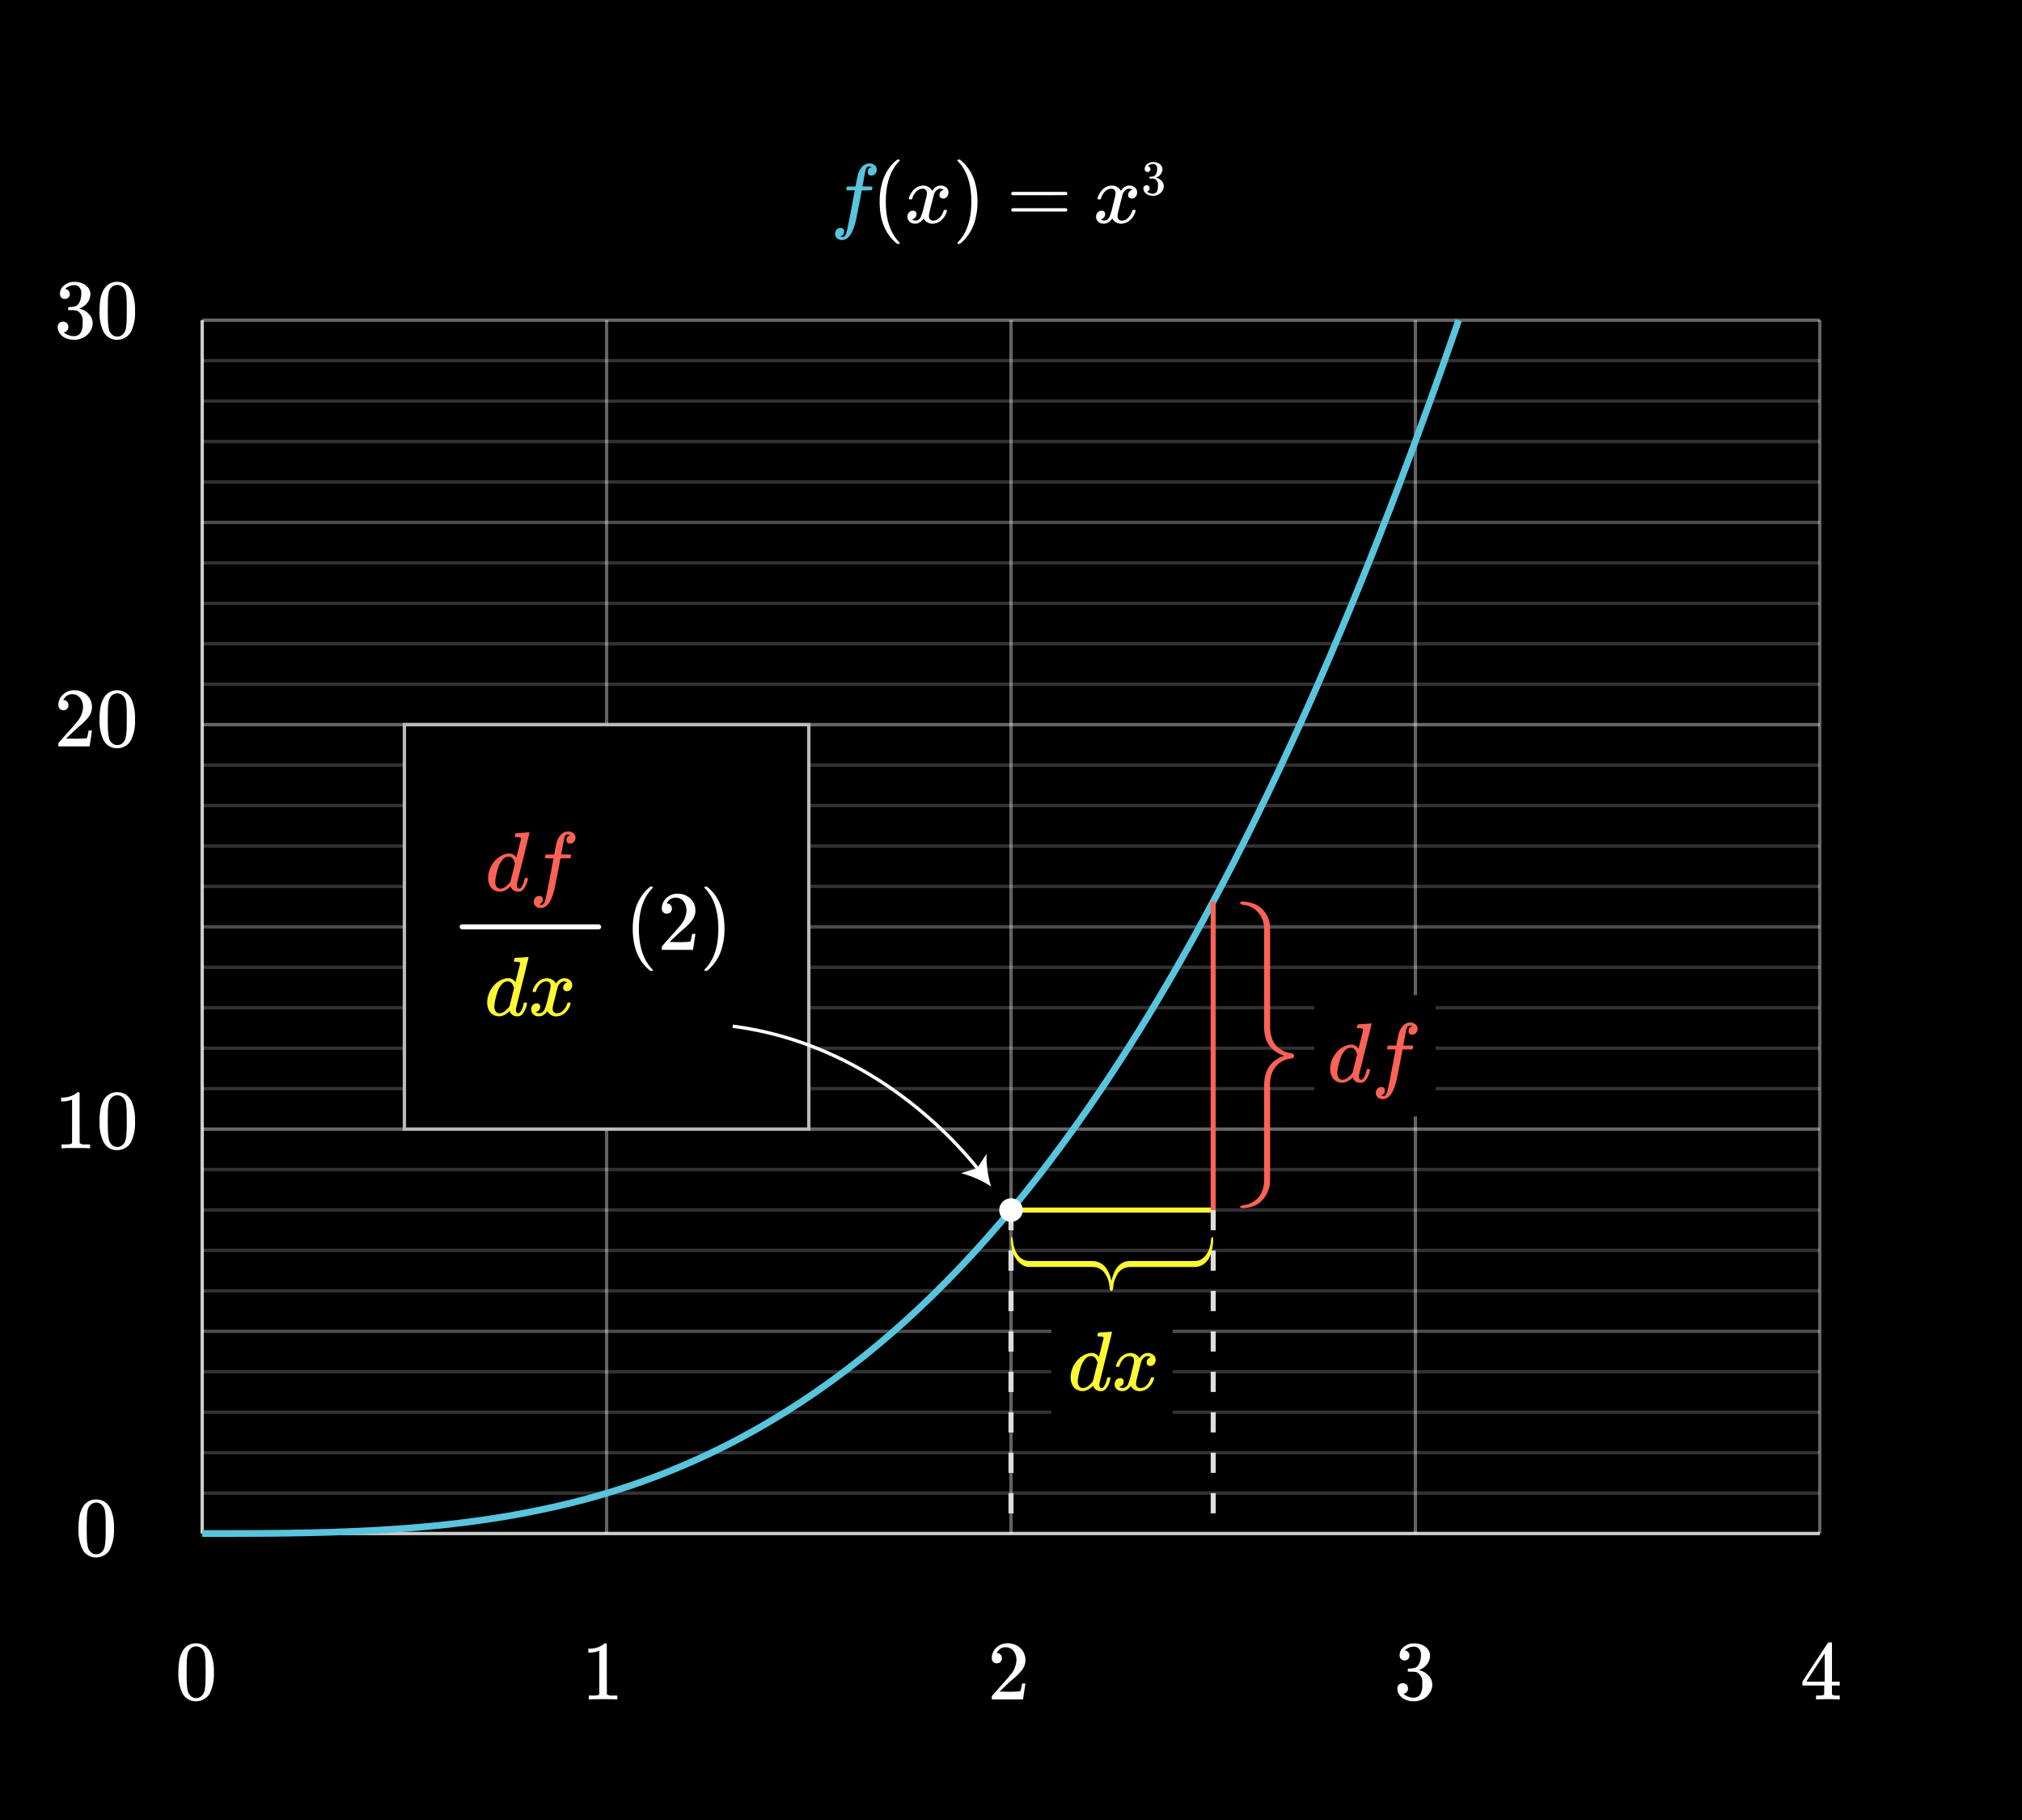 <svg xmlns="http://www.w3.org/2000/svg" width="600" height="540" viewBox="0 0 600 540"><defs><style>.a{opacity:0.2;}.b,.d,.f,.g,.h,.i,.j,.m,.q{fill:none;}.b,.f{stroke:#f8f8f8;}.c{opacity:0.3;}.d,.g,.q{stroke:#fff;}.e,.f{opacity:0.4;}.f,.g{isolation:isolate;}.g{opacity:0.8;}.h{stroke:#ddd;stroke-dasharray:6;}.h,.i,.m{stroke-width:1.5px;}.i{stroke:#fff933;}.j{stroke:#58c4dd;stroke-width:2px;}.j,.p,.q{stroke-miterlimit:10;}.k{fill:#fc6255;}.l{fill:#fff933;}.m{stroke:#fc6255;}.n{fill:#58c4dd;}.o{fill:#fff;}.p{stroke:#bbb;}</style></defs><rect width="600" height="540"/><g class="a"><line class="b" x1="60" y1="107" x2="540" y2="107"/><line class="b" x1="60" y1="119" x2="540" y2="119"/><line class="b" x1="60" y1="131" x2="540" y2="131"/><line class="b" x1="60" y1="143" x2="540" y2="143"/><line class="b" x1="60" y1="167" x2="540" y2="167"/><line class="b" x1="60" y1="179" x2="540" y2="179"/><line class="b" x1="60" y1="191" x2="540" y2="191"/><line class="b" x1="60" y1="203" x2="540" y2="203"/><line class="b" x1="60" y1="227" x2="540" y2="227"/><line class="b" x1="60" y1="239" x2="540" y2="239"/><line class="b" x1="60" y1="251" x2="540" y2="251"/><line class="b" x1="60" y1="263" x2="540" y2="263"/><line class="b" x1="60" y1="287" x2="540" y2="287"/><line class="b" x1="60" y1="299" x2="540" y2="299"/><line class="b" x1="60" y1="311" x2="540" y2="311"/><line class="b" x1="60" y1="323" x2="540" y2="323"/><line class="b" x1="60" y1="347" x2="540" y2="347"/><line class="b" x1="60" y1="359" x2="540" y2="359"/><line class="b" x1="60" y1="371" x2="540" y2="371"/><line class="b" x1="60" y1="383" x2="540" y2="383"/><line class="b" x1="60" y1="407" x2="540" y2="407"/><line class="b" x1="60" y1="419" x2="540" y2="419"/><line class="b" x1="60" y1="431" x2="540" y2="431"/><line class="b" x1="60" y1="443" x2="540" y2="443"/></g><g class="c"><line class="d" x1="60" y1="155" x2="540" y2="155"/><line class="d" x1="60" y1="275" x2="540" y2="275"/><line class="d" x1="60" y1="395" x2="540" y2="395"/></g><g class="e"><line class="d" x1="60" y1="95" x2="540" y2="95"/><line class="d" x1="60" y1="215" x2="540" y2="215"/><line class="d" x1="60" y1="335" x2="540" y2="335"/></g><line class="f" x1="180" y1="95" x2="180" y2="455"/><line class="f" x1="300" y1="95" x2="300" y2="455"/><line class="f" x1="420" y1="95" x2="420" y2="455"/><line class="f" x1="540" y1="95" x2="540" y2="455"/><line class="g" x1="60" y1="455" x2="540" y2="455"/><line class="g" x1="60" y1="95" x2="60" y2="455"/><line class="h" x1="300" y1="359.025" x2="300" y2="455"/><line class="i" x1="300" y1="359.028" x2="360" y2="359.028"/><line class="h" x1="360.003" y1="359.013" x2="360.003" y2="454.987"/><path class="j" d="M60,455h0c34.258.031,68.885-.081,102.5-7.478,63.477-13.483,110.81-52.43,149.167-103.214,20.806-27.5,38.415-57.319,54.166-87.96C384.442,220.04,400.467,182.421,415,144.313Q424.29,119.785,432.845,95"/><path class="k" d="M368,358.242a.471.471,0,0,1,.321-.5,7.4,7.4,0,0,1,1.111-.239,5.935,5.935,0,0,0,1.383-.386q4.3-1.833,4.3-7.266V322.127q0-6.912,5.963-8.873-5.962-1.961-5.963-8.423V276.763a21.452,21.452,0,0,0-.1-2.378,7.05,7.05,0,0,0-1.915-3.89,6.447,6.447,0,0,0-3.888-1.962c-.033,0-.128-.01-.284-.032a1.978,1.978,0,0,1-.333-.064c-.067-.021-.157-.054-.272-.1a.43.43,0,0,1-.247-.235.882.882,0,0,1-.074-.369c0-.557,3.667-.162,5.59,1.185a7.675,7.675,0,0,1,3.25,5.871q.048.648.049,1.908v27.81a10.278,10.278,0,0,0,.654,3.826,5.509,5.509,0,0,0,1.692,2.427,11.768,11.768,0,0,0,1.74,1.141,5.169,5.169,0,0,0,1.42.482,4.314,4.314,0,0,1,.432.033,1.569,1.569,0,0,1,.457.112c.115.054.231.1.345.145a.519.519,0,0,1,.272.225.661.661,0,0,1,.1.354,1.012,1.012,0,0,1-.074.418.485.485,0,0,1-.272.241,1.793,1.793,0,0,1-.407.112c-.14.022-.326.054-.556.1s-.444.086-.642.13a6.667,6.667,0,0,0-3.3,2.024,6.953,6.953,0,0,0-1.765,4.019,13.814,13.814,0,0,0-.1,1.929v27.242a19.715,19.715,0,0,1-.086,2.062,8.658,8.658,0,0,1-.66,2.157,7.627,7.627,0,0,1-1.674,2.488C372.443,358.613,368,358.667,368,358.242Z"/><path class="l" d="M300.134,367.028c.171,0,.281.106.33.321a11.205,11.205,0,0,1,.157,1.111,8.334,8.334,0,0,0,.255,1.383q1.209,4.3,4.793,4.3h18.289q4.56,0,5.853,5.963,1.293-5.963,5.557-5.963h18.515a9.253,9.253,0,0,0,1.569-.1,4.335,4.335,0,0,0,2.566-1.914,8.014,8.014,0,0,0,1.294-3.889c0-.032.007-.128.021-.283a3.091,3.091,0,0,1,.042-.333c.015-.067.036-.158.065-.272a.4.4,0,0,1,.155-.247.425.425,0,0,1,.244-.074c.367,0,.107,3.667-.782,5.589a5.048,5.048,0,0,1-3.873,3.251,12.032,12.032,0,0,1-1.259.048H335.58a4.777,4.777,0,0,0-2.524.655,4.118,4.118,0,0,0-1.6,1.691A13.689,13.689,0,0,0,330.7,380a7.115,7.115,0,0,0-.318,1.42c0,.1-.008.243-.022.432a2.137,2.137,0,0,1-.074.457c-.035.115-.067.23-.1.345a.52.52,0,0,1-.149.272.34.34,0,0,1-.233.1.4.4,0,0,1-.435-.347,2.555,2.555,0,0,1-.074-.407c-.014-.139-.035-.325-.063-.555s-.057-.444-.085-.642a7.8,7.8,0,0,0-1.336-3.3,4.088,4.088,0,0,0-2.651-1.765,6.038,6.038,0,0,0-1.273-.1h-17.97a8.609,8.609,0,0,1-1.361-.085,4.389,4.389,0,0,1-1.423-.66A5.54,5.54,0,0,1,301.5,373.5C299.889,371.471,299.853,367.028,300.134,367.028Z"/><line class="m" x1="360" y1="359.028" x2="360" y2="267.49"/><rect x="390.003" y="295.259" width="36" height="36"/><rect x="312" y="389" width="36" height="36"/><path class="l" d="M327.822,395.284c.25-.015.533-.037.85-.062s.554-.045.713-.063.245-.024.262-.024c.2,0,.3.066.3.2q0,.174-1.838,7.562t-1.862,7.512a2.05,2.05,0,0,0-.025.375q0,1.05.7,1.051a1.089,1.089,0,0,0,.5-.226,5.667,5.667,0,0,0,1.025-2.4q.15-.5.25-.525a.709.709,0,0,1,.25-.026h.1c.316,0,.475.068.475.2a2.09,2.09,0,0,1-.075.4,6.522,6.522,0,0,1-1.35,2.9,2.49,2.49,0,0,1-.8.526,2.7,2.7,0,0,1-.6.049,2.257,2.257,0,0,1-2.2-1.224,1.774,1.774,0,0,0-.125-.3c-.017-.017-.05-.009-.1.024l-.1.1a5.12,5.12,0,0,1-2.375,1.375,5.019,5.019,0,0,1-.625.024,3.318,3.318,0,0,1-2.725-1.375,4.862,4.862,0,0,1-.75-2.8,7.643,7.643,0,0,1,1.7-4.6,6.532,6.532,0,0,1,3.45-2.375,3.686,3.686,0,0,1,1.025-.15,2.393,2.393,0,0,1,2.1,1.049c.083.1.125.134.125.1q.024-.1.688-2.738t.687-2.762a.449.449,0,0,0-.15-.4,3.692,3.692,0,0,0-1-.125H325.8a.656.656,0,0,1-.162-.2,2.458,2.458,0,0,1,.062-.474c.083-.317.192-.476.325-.476.017,0,.1-.008.263-.024s.383-.033.674-.05S327.539,395.3,327.822,395.284Zm-2.15,9.051q-.551-1.974-1.875-1.976a2.31,2.31,0,0,0-1.762.851,5.917,5.917,0,0,0-1.163,1.949,20.006,20.006,0,0,0-1.025,4.1c0,.05,0,.141-.013.274s-.012.235-.012.3a2.465,2.465,0,0,0,.387,1.449,1.3,1.3,0,0,0,1.138.551q1.325,0,2.775-1.8l.2-.274q.225-.9.675-2.713T325.672,404.335Z"/><path class="l" d="M331.322,405.534a.415.415,0,0,1-.151-.274,4.773,4.773,0,0,1,.776-1.726,4.291,4.291,0,0,1,2.949-2.05,4.113,4.113,0,0,1,.525-.049,3.039,3.039,0,0,1,1.613.45,2.7,2.7,0,0,1,1.063,1.125c.216-.283.35-.458.4-.526a2.768,2.768,0,0,1,2.125-1.049,2.358,2.358,0,0,1,1.662.587,1.882,1.882,0,0,1,.637,1.438,1.967,1.967,0,0,1-.437,1.3,1.439,1.439,0,0,1-1.162.524,1.107,1.107,0,0,1-.776-.274.941.941,0,0,1-.3-.726,1.589,1.589,0,0,1,1.25-1.574,1.014,1.014,0,0,0-.275-.176,1.439,1.439,0,0,0-.725-.149,1.621,1.621,0,0,0-.476.05,2.611,2.611,0,0,0-1.4,1.65q-.075.2-.726,2.787t-.7,2.912a3.741,3.741,0,0,0-.075.75,1.279,1.279,0,0,0,.35.95,1.246,1.246,0,0,0,.924.351,2.577,2.577,0,0,0,1.9-.888,4.613,4.613,0,0,0,1.151-1.963c.05-.166.1-.262.15-.287a1.2,1.2,0,0,1,.4-.038c.316,0,.475.068.475.2q0,.026-.051.276a5.436,5.436,0,0,1-1.75,2.7,3.945,3.945,0,0,1-2.474.925,2.883,2.883,0,0,1-2.651-1.575,3.5,3.5,0,0,1-1.849,1.5,3.247,3.247,0,0,1-.651.049A2.176,2.176,0,0,1,331,411.71a1.933,1.933,0,0,1-.25-1,1.886,1.886,0,0,1,.45-1.275,1.447,1.447,0,0,1,1.15-.526.94.94,0,0,1,1.074,1.051,1.412,1.412,0,0,1-.875,1.35l-.125.062-.125.063a.2.2,0,0,1-.074.025l-.076.024q0,.075.375.226a1.684,1.684,0,0,0,.65.125,1.848,1.848,0,0,0,1.551-1.125,19.006,19.006,0,0,0,.975-3.25c.1-.384.208-.809.324-1.275s.2-.826.263-1.076.1-.4.112-.45a6,6,0,0,0,.125-.974,1.346,1.346,0,0,0-.324-.951,1.17,1.17,0,0,0-.9-.349,2.607,2.607,0,0,0-1.949.862,4.723,4.723,0,0,0-1.15,1.987c-.034.151-.072.238-.113.263a1.214,1.214,0,0,1-.413.037Z"/><path class="n" d="M249.373,70.151c.45.1.691.151.725.151q.574,0,1-1.051.3-.824,1.825-8.9.7-3.775.725-3.8v-.075h-1.175a6.777,6.777,0,0,1-1.25-.05c-.117-.067-.134-.25-.05-.551a2.061,2.061,0,0,1,.125-.4.226.226,0,0,1,.212-.138c.109-.008.5-.012,1.163-.012a11.044,11.044,0,0,0,1.2-.025q0-.05.225-1.25c.15-.8.25-1.283.3-1.45a6.1,6.1,0,0,1,1.575-3.3,3.222,3.222,0,0,1,2.075-.825,2.544,2.544,0,0,1,1.512.549,1.629,1.629,0,0,1,.613,1.326,1.763,1.763,0,0,1-.451,1.225,1.448,1.448,0,0,1-1.124.5q-1.1,0-1.1-1.051a1.41,1.41,0,0,1,.875-1.349l.225-.125a2.474,2.474,0,0,0-.75-.151q-.726,0-.95.951-.2.75-.65,3.274l-.325,1.65a7,7,0,0,0,1.375.051q1.125,0,1.35.025c.15.016.225.075.225.174a2.808,2.808,0,0,1-.175.8.246.246,0,0,1-.238.137q-.187.014-1.337.013h-1.4l-.575,3.049Q254.223,64.3,254,65.3q-.85,3.774-2.275,5.125a2.821,2.821,0,0,1-1.825.8,2.266,2.266,0,0,1-1.5-.5,1.64,1.64,0,0,1-.6-1.326,1.843,1.843,0,0,1,.45-1.262,1.435,1.435,0,0,1,1.125-.513q1.1,0,1.1,1.051a1.411,1.411,0,0,1-.875,1.349Z"/><path class="o" d="M267,72.126c0,.15-.151.226-.451.226h-.325c-.116-.1-.349-.3-.7-.6q-4.5-4.1-4.5-11.9a20.14,20.14,0,0,1,.726-5.576,13.476,13.476,0,0,1,3.774-6.324q.175-.15.4-.338c.151-.125.25-.213.3-.262h.325a.583.583,0,0,1,.375.075.216.216,0,0,1,.076.15q0,.1-.276.375-3.874,4.1-3.875,11.9t3.875,11.9Q267,72.027,267,72.126Z"/><path class="o" d="M269.847,59.151a.413.413,0,0,1-.15-.275,4.761,4.761,0,0,1,.775-1.725,4.285,4.285,0,0,1,2.95-2.049,3.961,3.961,0,0,1,.525-.05,3.043,3.043,0,0,1,1.612.449,2.7,2.7,0,0,1,1.063,1.125l.4-.524a2.766,2.766,0,0,1,2.125-1.05,2.357,2.357,0,0,1,1.662.587,1.878,1.878,0,0,1,.638,1.438,1.959,1.959,0,0,1-.438,1.3,1.433,1.433,0,0,1-1.162.525,1.1,1.1,0,0,1-.775-.275.935.935,0,0,1-.3-.725,1.588,1.588,0,0,1,1.25-1.574.987.987,0,0,0-.275-.176,1.436,1.436,0,0,0-.725-.15,1.636,1.636,0,0,0-.475.051,2.615,2.615,0,0,0-1.4,1.65q-.075.2-.725,2.787t-.7,2.912a3.816,3.816,0,0,0-.075.75,1.283,1.283,0,0,0,.35.951,1.252,1.252,0,0,0,.925.35,2.58,2.58,0,0,0,1.9-.888,4.617,4.617,0,0,0,1.15-1.962q.075-.25.15-.288a1.208,1.208,0,0,1,.4-.038c.316,0,.475.067.475.2,0,.016-.017.108-.05.274a5.434,5.434,0,0,1-1.75,2.7,3.946,3.946,0,0,1-2.475.924,2.879,2.879,0,0,1-2.65-1.574,3.5,3.5,0,0,1-1.85,1.5,3.222,3.222,0,0,1-.65.05,2.18,2.18,0,0,1-2.05-1.025,1.936,1.936,0,0,1-.25-1,1.891,1.891,0,0,1,.45-1.275,1.447,1.447,0,0,1,1.15-.526.94.94,0,0,1,1.075,1.051,1.412,1.412,0,0,1-.875,1.35l-.125.062-.125.063a.206.206,0,0,1-.075.025l-.075.025c0,.049.125.125.375.225a1.677,1.677,0,0,0,.65.125,1.846,1.846,0,0,0,1.55-1.125,19.006,19.006,0,0,0,.975-3.25c.1-.384.208-.808.325-1.275s.2-.825.262-1.075.1-.4.113-.451a6.127,6.127,0,0,0,.125-.974,1.342,1.342,0,0,0-.325-.95,1.165,1.165,0,0,0-.9-.351,2.611,2.611,0,0,0-1.95.863,4.737,4.737,0,0,0-1.15,1.988c-.034.149-.071.237-.112.262a1.218,1.218,0,0,1-.413.037Z"/><path class="o" d="M284.2,47.376l.1-.024h.551c.116.1.35.3.7.6q4.5,4.1,4.5,11.9a19.735,19.735,0,0,1-.724,5.549,13.485,13.485,0,0,1-3.776,6.35c-.116.1-.25.213-.4.338s-.25.213-.3.263h-.3a.933.933,0,0,1-.386-.05c-.059-.034-.088-.117-.088-.25.016-.017.108-.125.275-.325q3.875-4.026,3.875-11.875t-3.875-11.875c-.167-.2-.259-.309-.275-.326A.3.3,0,0,1,284.2,47.376Z"/><path class="o" d="M300.073,57.427a.543.543,0,0,1,.349-.5h15.925a.546.546,0,0,1,.375.5.564.564,0,0,1-.349.474l-7.951.026h-7.95A.5.5,0,0,1,300.073,57.427Zm0,4.849a.5.5,0,0,1,.4-.5h15.9a.823.823,0,0,0,.112.088,1.238,1.238,0,0,1,.125.1.412.412,0,0,1,.075.125.487.487,0,0,1,.037.187.546.546,0,0,1-.375.5H300.422A.543.543,0,0,1,300.073,62.276Z"/><path class="o" d="M325.822,59.151a.411.411,0,0,1-.151-.275,4.784,4.784,0,0,1,.776-1.725A4.283,4.283,0,0,1,329.4,55.1a3.935,3.935,0,0,1,.524-.05,3.049,3.049,0,0,1,1.613.449,2.7,2.7,0,0,1,1.062,1.125l.4-.524a2.766,2.766,0,0,1,2.125-1.05,2.358,2.358,0,0,1,1.662.587,1.881,1.881,0,0,1,.637,1.438,1.959,1.959,0,0,1-.437,1.3,1.434,1.434,0,0,1-1.162.525,1.1,1.1,0,0,1-.776-.275.934.934,0,0,1-.3-.725A1.588,1.588,0,0,1,336,56.327a.984.984,0,0,0-.276-.176A1.432,1.432,0,0,0,335,56a1.636,1.636,0,0,0-.475.051,2.61,2.61,0,0,0-1.4,1.65q-.075.2-.725,2.787t-.7,2.912a3.816,3.816,0,0,0-.075.75,1.286,1.286,0,0,0,.349.951,1.254,1.254,0,0,0,.926.35,2.578,2.578,0,0,0,1.9-.888,4.61,4.61,0,0,0,1.151-1.962c.05-.167.1-.263.149-.288a1.22,1.22,0,0,1,.4-.038q.474,0,.474.2c0,.016-.016.108-.05.274a5.434,5.434,0,0,1-1.75,2.7,3.944,3.944,0,0,1-2.474.924,2.882,2.882,0,0,1-2.651-1.574,3.5,3.5,0,0,1-1.849,1.5,3.233,3.233,0,0,1-.651.05,2.18,2.18,0,0,1-2.049-1.025,1.936,1.936,0,0,1-.25-1,1.891,1.891,0,0,1,.45-1.275,1.445,1.445,0,0,1,1.149-.526.939.939,0,0,1,1.075,1.051,1.412,1.412,0,0,1-.875,1.35l-.125.062-.125.063a.2.2,0,0,1-.075.025l-.074.025c0,.049.125.125.375.225a1.672,1.672,0,0,0,.649.125,1.844,1.844,0,0,0,1.55-1.125,18.862,18.862,0,0,0,.976-3.25c.1-.384.208-.808.325-1.275s.2-.825.262-1.075.1-.4.113-.451a6.127,6.127,0,0,0,.125-.974,1.342,1.342,0,0,0-.325-.95,1.168,1.168,0,0,0-.9-.351,2.613,2.613,0,0,0-1.95.863,4.735,4.735,0,0,0-1.149,1.988c-.034.149-.072.237-.113.262a1.214,1.214,0,0,1-.413.037Z"/><path class="o" d="M340.522,51.028a.792.792,0,0,1-.619-.248.913.913,0,0,1-.226-.641,1.76,1.76,0,0,1,.656-1.392,2.785,2.785,0,0,1,1.516-.663h.218q.512,0,.641.015a3.52,3.52,0,0,1,.977.306,2.166,2.166,0,0,1,1.21,1.37,1.418,1.418,0,0,1,.044.393,2.428,2.428,0,0,1-.532,1.538,2.945,2.945,0,0,1-1.334.969c-.049.02-.049.034,0,.044a.953.953,0,0,0,.146.044,3.1,3.1,0,0,1,1.5.925,2.233,2.233,0,0,1,.613,1.538,2.536,2.536,0,0,1-.278,1.151,2.886,2.886,0,0,1-1.144,1.232,3.318,3.318,0,0,1-1.771.488,3.484,3.484,0,0,1-1.7-.408,2.1,2.1,0,0,1-1.006-1.093,1.661,1.661,0,0,1-.145-.714.877.877,0,0,1,.269-.664.97.97,0,0,1,1.32.008.892.892,0,0,1,.261.656.936.936,0,0,1-.189.583.855.855,0,0,1-.51.32l-.1.029a2.744,2.744,0,0,0,1.807.656,1.3,1.3,0,0,0,1.21-.772,3.351,3.351,0,0,0,.248-1.472v-.292a1.867,1.867,0,0,0-.933-1.851,3.075,3.075,0,0,0-.889-.1l-.612-.014-.044-.029a.538.538,0,0,1-.029-.234.347.347,0,0,1,.043-.218.124.124,0,0,1,.074-.044,5.107,5.107,0,0,0,.845-.073,1.264,1.264,0,0,0,.977-.722,3.233,3.233,0,0,0,.335-1.522,1.386,1.386,0,0,0-.511-1.269,1.214,1.214,0,0,0-.685-.2,2.158,2.158,0,0,0-1.282.394.606.606,0,0,0-.132.095.916.916,0,0,0-.116.124l-.044.058c.03.01.064.019.1.029a.7.7,0,0,1,.488.277.889.889,0,0,1,.2.568.8.8,0,0,1-.24.591A.84.84,0,0,1,340.522,51.028Z"/><path class="k" d="M404.847,303.8c.25-.017.533-.037.849-.063s.554-.046.713-.062.245-.026.262-.026c.2,0,.3.068.3.2q0,.175-1.838,7.562t-1.863,7.513a2.145,2.145,0,0,0-.025.375q0,1.05.7,1.05a1.077,1.077,0,0,0,.5-.225,5.677,5.677,0,0,0,1.026-2.4q.149-.5.25-.525a.745.745,0,0,1,.25-.025h.1c.317,0,.475.066.475.2a2.146,2.146,0,0,1-.074.4,6.531,6.531,0,0,1-1.351,2.9,2.477,2.477,0,0,1-.8.525,2.683,2.683,0,0,1-.6.05,2.256,2.256,0,0,1-2.2-1.226,1.837,1.837,0,0,0-.125-.3c-.016-.017-.049-.008-.1.025l-.1.1a5.12,5.12,0,0,1-2.375,1.375,4.927,4.927,0,0,1-.625.025,3.316,3.316,0,0,1-2.724-1.375,4.866,4.866,0,0,1-.75-2.8,7.637,7.637,0,0,1,1.7-4.6,6.538,6.538,0,0,1,3.45-2.375,3.724,3.724,0,0,1,1.025-.15A2.394,2.394,0,0,1,403,311c.083.1.125.134.125.1l.688-2.738q.661-2.637.687-2.762a.452.452,0,0,0-.149-.4,3.79,3.79,0,0,0-1-.125h-.526a.7.7,0,0,1-.162-.2,2.445,2.445,0,0,1,.063-.476q.125-.474.324-.474c.016,0,.1-.008.263-.026s.383-.033.674-.049Zm-2.151,9.05q-.551-1.976-1.875-1.975a2.306,2.306,0,0,0-1.762.85,5.912,5.912,0,0,0-1.163,1.95,19.971,19.971,0,0,0-1.025,4.1c0,.051,0,.143-.013.276s-.011.233-.011.3a2.475,2.475,0,0,0,.386,1.45,1.3,1.3,0,0,0,1.138.55q1.326,0,2.775-1.8l.2-.276q.224-.9.674-2.712T402.7,312.85Z"/><path class="k" d="M409.846,325.05c.45.1.691.15.724.15q.576,0,1-1.051.3-.823,1.826-8.9.7-3.775.725-3.8v-.075h-1.176a6.794,6.794,0,0,1-1.25-.05c-.116-.066-.133-.25-.049-.551a2.091,2.091,0,0,1,.125-.4.226.226,0,0,1,.212-.138c.109-.008.5-.012,1.163-.012a10.732,10.732,0,0,0,1.2-.025q0-.05.224-1.25c.151-.8.25-1.283.3-1.45a6.1,6.1,0,0,1,1.574-3.3,3.227,3.227,0,0,1,2.076-.825,2.545,2.545,0,0,1,1.512.55,1.627,1.627,0,0,1,.613,1.325,1.761,1.761,0,0,1-.451,1.225,1.446,1.446,0,0,1-1.125.5q-1.1,0-1.1-1.05a1.411,1.411,0,0,1,.875-1.35l.224-.125a2.457,2.457,0,0,0-.75-.15q-.724,0-.949.95-.2.75-.65,3.274l-.325,1.651a7.17,7.17,0,0,0,1.375.05q1.125,0,1.35.025c.15.017.225.075.225.175a2.81,2.81,0,0,1-.175.8.243.243,0,0,1-.237.137c-.125.009-.572.013-1.338.013h-1.4l-.574,3.05q-.925,4.774-1.15,5.775-.851,3.774-2.276,5.125a2.816,2.816,0,0,1-1.824.8,2.266,2.266,0,0,1-1.5-.5,1.64,1.64,0,0,1-.6-1.325,1.847,1.847,0,0,1,.45-1.263,1.435,1.435,0,0,1,1.125-.513q1.1,0,1.1,1.051a1.411,1.411,0,0,1-.875,1.35Z"/><path class="o" d="M19.241,88.686a1.367,1.367,0,0,1-1.062-.425,1.565,1.565,0,0,1-.387-1.1,3.02,3.02,0,0,1,1.125-2.388,4.778,4.778,0,0,1,2.6-1.137h.375c.583,0,.949.009,1.1.025a6.046,6.046,0,0,1,1.676.525,3.722,3.722,0,0,1,2.074,2.35,2.4,2.4,0,0,1,.075.675,4.159,4.159,0,0,1-.912,2.637,5.052,5.052,0,0,1-2.288,1.663q-.124.049,0,.075a1.674,1.674,0,0,0,.25.075,5.321,5.321,0,0,1,2.575,1.587,3.824,3.824,0,0,1,1.05,2.638,4.371,4.371,0,0,1-.474,1.975,4.962,4.962,0,0,1-1.963,2.112,5.688,5.688,0,0,1-3.037.838,5.989,5.989,0,0,1-2.926-.7,3.6,3.6,0,0,1-1.725-1.875,2.829,2.829,0,0,1-.25-1.225,1.5,1.5,0,0,1,.463-1.138,1.664,1.664,0,0,1,2.262.013,1.523,1.523,0,0,1,.451,1.125,1.6,1.6,0,0,1-.326,1,1.472,1.472,0,0,1-.875.55l-.174.05a4.7,4.7,0,0,0,3.1,1.125,2.23,2.23,0,0,0,2.074-1.325,5.73,5.73,0,0,0,.426-2.525v-.5a3.2,3.2,0,0,0-1.6-3.175,5.253,5.253,0,0,0-1.525-.175l-1.051-.025-.074-.05a.915.915,0,0,1-.051-.4.585.585,0,0,1,.076-.375.2.2,0,0,1,.125-.075,8.85,8.85,0,0,0,1.449-.125,2.168,2.168,0,0,0,1.676-1.238,5.526,5.526,0,0,0,.574-2.612,2.376,2.376,0,0,0-.875-2.175,2.07,2.07,0,0,0-1.175-.35,3.7,3.7,0,0,0-2.2.675,1.051,1.051,0,0,0-.224.162,1.482,1.482,0,0,0-.2.213l-.075.1c.051.016.109.033.176.05a1.187,1.187,0,0,1,.837.475,1.524,1.524,0,0,1,.337.975,1.375,1.375,0,0,1-.412,1.012A1.439,1.439,0,0,1,19.241,88.686Z"/><path class="o" d="M30.966,85.636a4.412,4.412,0,0,1,3.826-2.025,4.6,4.6,0,0,1,3.2,1.25,5.441,5.441,0,0,1,1.151,1.7,14.312,14.312,0,0,1,.924,5.7,13.049,13.049,0,0,1-1.075,5.925,4.335,4.335,0,0,1-2.05,2.1,4.707,4.707,0,0,1-2.125.525,4.406,4.406,0,0,1-4.2-2.625,13.05,13.05,0,0,1-1.074-5.925,19.524,19.524,0,0,1,.312-3.838A8.4,8.4,0,0,1,30.966,85.636Zm5.625-.3a2.3,2.3,0,0,0-1.775-.8,2.38,2.38,0,0,0-1.8.8,2.984,2.984,0,0,0-.75,1.4,15.352,15.352,0,0,0-.25,2.85c0,.1-.005.425-.013.975s-.013,1.008-.013,1.375q0,2.4.051,3.35a14.257,14.257,0,0,0,.3,2.512,2.854,2.854,0,0,0,.75,1.313,2.219,2.219,0,0,0,1.725.75,2.192,2.192,0,0,0,1.7-.75,2.854,2.854,0,0,0,.75-1.313,14.355,14.355,0,0,0,.3-2.512q.051-.951.05-3.35,0-.55-.012-1.375t-.013-.975a15.352,15.352,0,0,0-.25-2.85A3,3,0,0,0,36.591,85.336Z"/><path class="o" d="M18.816,210.73a1.4,1.4,0,0,1-1.1-.45,1.6,1.6,0,0,1-.4-1.1,4.1,4.1,0,0,1,1.363-3.087,4.581,4.581,0,0,1,3.262-1.288,5.416,5.416,0,0,1,3.563,1.163,4.882,4.882,0,0,1,1.737,3.037,7.618,7.618,0,0,1,.051.825,4.731,4.731,0,0,1-.875,2.725,16.584,16.584,0,0,1-2.826,2.875q-.9.775-2.5,2.3l-1.475,1.4,1.9.025a29.874,29.874,0,0,0,4.174-.125q.1-.024.25-.525a15.634,15.634,0,0,0,.351-1.7v-.075h1v.075l-.7,4.575v.075H17.316v-.475a1.694,1.694,0,0,1,.05-.575q.026-.024,2.1-2.375,2.726-3.024,3.5-4a7.246,7.246,0,0,0,1.676-4.175,4.371,4.371,0,0,0-.863-2.762,2.879,2.879,0,0,0-2.413-1.113,2.741,2.741,0,0,0-2.349,1.3c-.034.067-.084.158-.151.275a.534.534,0,0,0-.074.15c0,.017.041.025.125.025a1.273,1.273,0,0,1,1.012.45,1.561,1.561,0,0,1,.387,1.05,1.489,1.489,0,0,1-.412,1.062A1.424,1.424,0,0,1,18.816,210.73Z"/><path class="o" d="M30.966,206.83a4.412,4.412,0,0,1,3.826-2.025,4.609,4.609,0,0,1,3.2,1.25,5.452,5.452,0,0,1,1.151,1.7,14.319,14.319,0,0,1,.924,5.7,13.043,13.043,0,0,1-1.075,5.925,4.331,4.331,0,0,1-2.05,2.1,4.707,4.707,0,0,1-2.125.525,4.406,4.406,0,0,1-4.2-2.625,13.045,13.045,0,0,1-1.074-5.925,19.506,19.506,0,0,1,.312-3.837A8.391,8.391,0,0,1,30.966,206.83Zm5.625-.3a2.3,2.3,0,0,0-1.775-.8,2.38,2.38,0,0,0-1.8.8,2.989,2.989,0,0,0-.75,1.4,15.352,15.352,0,0,0-.25,2.85c0,.1-.005.425-.013.975s-.013,1.009-.013,1.375q0,2.4.051,3.35a14.285,14.285,0,0,0,.3,2.513,2.856,2.856,0,0,0,.75,1.312,2.219,2.219,0,0,0,1.725.75,2.192,2.192,0,0,0,1.7-.75,2.856,2.856,0,0,0,.75-1.312,14.383,14.383,0,0,0,.3-2.513q.051-.949.05-3.35,0-.549-.012-1.375t-.013-.975a15.352,15.352,0,0,0-.25-2.85A3.006,3.006,0,0,0,36.591,206.53Z"/><path class="o" d="M26.466,340.7q-.425-.075-3.975-.075-3.5,0-3.925.075h-.3v-1.15h.65a14.1,14.1,0,0,0,1.875-.075,1.616,1.616,0,0,0,.6-.3V326.251a.609.609,0,0,0-.2.075,7.381,7.381,0,0,1-2.575.475h-.474v-1.15h.474a6.974,6.974,0,0,0,3.5-.95,3.462,3.462,0,0,0,.776-.575c.033-.05.132-.075.3-.075a.629.629,0,0,1,.425.15v7.475l.026,7.5a2.419,2.419,0,0,0,1.625.375h1.474v1.15Z"/><path class="o" d="M30.966,326.076a4.412,4.412,0,0,1,3.826-2.025,4.609,4.609,0,0,1,3.2,1.25,5.441,5.441,0,0,1,1.151,1.7,14.315,14.315,0,0,1,.924,5.7,13.046,13.046,0,0,1-1.075,5.925,4.331,4.331,0,0,1-2.05,2.1,4.707,4.707,0,0,1-2.125.525,4.406,4.406,0,0,1-4.2-2.625,13.047,13.047,0,0,1-1.074-5.925,19.524,19.524,0,0,1,.312-3.838A8.4,8.4,0,0,1,30.966,326.076Zm5.625-.3a2.3,2.3,0,0,0-1.775-.8,2.38,2.38,0,0,0-1.8.8,2.984,2.984,0,0,0-.75,1.4,15.352,15.352,0,0,0-.25,2.85c0,.1-.005.425-.013.975s-.013,1.009-.013,1.375q0,2.4.051,3.35a14.257,14.257,0,0,0,.3,2.512,2.849,2.849,0,0,0,.75,1.313,2.219,2.219,0,0,0,1.725.75,2.192,2.192,0,0,0,1.7-.75,2.849,2.849,0,0,0,.75-1.313,14.355,14.355,0,0,0,.3-2.512q.051-.949.05-3.35,0-.549-.012-1.375t-.013-.975a15.352,15.352,0,0,0-.25-2.85A3,3,0,0,0,36.591,325.776Z"/><path class="o" d="M24.716,446.922a4.41,4.41,0,0,1,3.826-2.026,4.609,4.609,0,0,1,3.2,1.25,5.446,5.446,0,0,1,1.151,1.7,14.312,14.312,0,0,1,.924,5.7,13.049,13.049,0,0,1-1.075,5.925,4.328,4.328,0,0,1-2.05,2.1,4.7,4.7,0,0,1-2.125.526,4.406,4.406,0,0,1-4.2-2.625,13.05,13.05,0,0,1-1.074-5.925,19.524,19.524,0,0,1,.312-3.838A8.386,8.386,0,0,1,24.716,446.922Zm5.625-.3a2.3,2.3,0,0,0-1.775-.8,2.381,2.381,0,0,0-1.8.8,2.985,2.985,0,0,0-.75,1.4,15.356,15.356,0,0,0-.25,2.851c0,.1,0,.425-.013.975s-.013,1.008-.013,1.375q0,2.4.051,3.349a14.272,14.272,0,0,0,.3,2.513,2.846,2.846,0,0,0,.75,1.312,2.219,2.219,0,0,0,1.725.75,2.192,2.192,0,0,0,1.7-.75,2.846,2.846,0,0,0,.75-1.312,14.37,14.37,0,0,0,.3-2.513q.051-.95.05-3.349,0-.55-.012-1.375t-.013-.975a15.356,15.356,0,0,0-.25-2.851A3,3,0,0,0,30.341,446.622Z"/><path class="o" d="M54.363,489.6a4.41,4.41,0,0,1,3.825-2.026,4.609,4.609,0,0,1,3.2,1.25,5.452,5.452,0,0,1,1.151,1.7,14.321,14.321,0,0,1,.924,5.7,13.041,13.041,0,0,1-1.075,5.924,4.331,4.331,0,0,1-2.05,2.1,4.694,4.694,0,0,1-2.125.525,4.4,4.4,0,0,1-4.2-2.625,13.041,13.041,0,0,1-1.075-5.924,19.431,19.431,0,0,1,.313-3.838A8.386,8.386,0,0,1,54.363,489.6Zm5.625-.3a2.3,2.3,0,0,0-1.775-.8,2.381,2.381,0,0,0-1.8.8,2.98,2.98,0,0,0-.75,1.4,15.356,15.356,0,0,0-.25,2.851c0,.1-.005.425-.013.974s-.013,1.009-.013,1.375q0,2.4.05,3.35a14.346,14.346,0,0,0,.3,2.513,2.851,2.851,0,0,0,.75,1.312,2.217,2.217,0,0,0,1.725.75,2.194,2.194,0,0,0,1.7-.75,2.851,2.851,0,0,0,.75-1.312,14.47,14.47,0,0,0,.3-2.513q.051-.949.05-3.35,0-.549-.012-1.375c-.009-.549-.013-.875-.013-.974a15.356,15.356,0,0,0-.25-2.851A3,3,0,0,0,59.988,489.3Z"/><path class="o" d="M182.906,504.226q-.425-.075-3.975-.076-3.5,0-3.925.076h-.3v-1.151h.649a13.9,13.9,0,0,0,1.875-.075,1.6,1.6,0,0,0,.6-.3V489.775a.612.612,0,0,0-.2.076,7.381,7.381,0,0,1-2.575.474h-.474v-1.149h.474a6.985,6.985,0,0,0,3.5-.95,3.488,3.488,0,0,0,.776-.576c.033-.049.132-.075.3-.075a.627.627,0,0,1,.425.151V495.2l.026,7.5a2.419,2.419,0,0,0,1.625.375h1.474v1.151Z"/><path class="o" d="M295.8,493.5a1.394,1.394,0,0,1-1.1-.449,1.6,1.6,0,0,1-.4-1.1,4.1,4.1,0,0,1,1.362-3.087,4.586,4.586,0,0,1,3.263-1.288,5.42,5.42,0,0,1,3.562,1.163,4.879,4.879,0,0,1,1.738,3.037,7.618,7.618,0,0,1,.05.826,4.728,4.728,0,0,1-.875,2.724,16.607,16.607,0,0,1-2.825,2.875q-.9.776-2.5,2.3l-1.475,1.4,1.9.026a30.085,30.085,0,0,0,4.175-.125c.066-.017.15-.192.25-.526a16.025,16.025,0,0,0,.35-1.7V499.5h1v.075l-.7,4.575v.076H294.3v-.476a1.658,1.658,0,0,1,.05-.574q.024-.026,2.1-2.375,2.724-3.026,3.5-4a7.253,7.253,0,0,0,1.675-4.176,4.371,4.371,0,0,0-.863-2.762,2.876,2.876,0,0,0-2.412-1.113,2.743,2.743,0,0,0-2.35,1.3c-.034.066-.084.158-.15.274a.552.552,0,0,0-.075.151c0,.016.041.024.125.024a1.272,1.272,0,0,1,1.012.45A1.563,1.563,0,0,1,297.3,492a1.49,1.49,0,0,1-.413,1.062A1.423,1.423,0,0,1,295.8,493.5Z"/><path class="o" d="M416.767,492.65a1.366,1.366,0,0,1-1.063-.424,1.57,1.57,0,0,1-.388-1.1,3.019,3.019,0,0,1,1.125-2.387,4.781,4.781,0,0,1,2.6-1.137h.375c.583,0,.949.008,1.1.024a6.112,6.112,0,0,1,1.674.525,3.725,3.725,0,0,1,2.076,2.35,2.483,2.483,0,0,1,.075.676,4.155,4.155,0,0,1-.913,2.636,5.049,5.049,0,0,1-2.287,1.664q-.126.05,0,.075a1.678,1.678,0,0,0,.25.074,5.335,5.335,0,0,1,2.575,1.588,3.828,3.828,0,0,1,1.05,2.638,4.368,4.368,0,0,1-.475,1.974,4.953,4.953,0,0,1-1.963,2.113,5.687,5.687,0,0,1-3.037.837,5.979,5.979,0,0,1-2.926-.7,3.6,3.6,0,0,1-1.724-1.875,2.81,2.81,0,0,1-.25-1.224,1.5,1.5,0,0,1,.462-1.138,1.661,1.661,0,0,1,2.262.013,1.519,1.519,0,0,1,.45,1.125,1.6,1.6,0,0,1-.325,1,1.474,1.474,0,0,1-.875.549l-.175.05a4.707,4.707,0,0,0,3.1,1.125,2.23,2.23,0,0,0,2.074-1.325,5.742,5.742,0,0,0,.426-2.524v-.5a3.2,3.2,0,0,0-1.6-3.175,5.233,5.233,0,0,0-1.524-.176l-1.051-.024-.074-.05a.92.92,0,0,1-.051-.4.6.6,0,0,1,.075-.375.211.211,0,0,1,.125-.075,8.755,8.755,0,0,0,1.451-.125,2.161,2.161,0,0,0,1.674-1.237,5.514,5.514,0,0,0,.576-2.612,2.377,2.377,0,0,0-.875-2.175,2.07,2.07,0,0,0-1.175-.351,3.7,3.7,0,0,0-2.2.675,1.074,1.074,0,0,0-.225.163,1.52,1.52,0,0,0-.2.212l-.075.1c.049.016.108.033.174.049a1.2,1.2,0,0,1,.838.475,1.527,1.527,0,0,1,.337.976,1.377,1.377,0,0,1-.412,1.012A1.437,1.437,0,0,1,416.767,492.65Z"/><path class="o" d="M545.685,504.226q-.351-.075-3.225-.076-3,0-3.351.076h-.224v-1.151h.774a5.2,5.2,0,0,0,1.325-.125.442.442,0,0,0,.3-.25q.026-.05.026-1.349V500.1h-6.475V498.95l3.774-5.774q3.825-5.8,3.875-5.825a1.307,1.307,0,0,1,.526-.05h.45l.149.149v11.5h2.3V500.1h-2.3v1.274q0,1.026.013,1.2a.452.452,0,0,0,.138.3,3.161,3.161,0,0,0,1.425.2h.724v1.151Zm-4.225-5.276V490.6l-5.476,8.325,2.726.024Z"/><rect class="p" x="120" y="215.001" width="120" height="120.001"/><path class="k" d="M154.968,247.1q.375-.025.85-.063t.713-.062c.158-.017.245-.026.262-.026.2,0,.3.068.3.2s-.613,2.638-1.838,7.563-1.845,7.43-1.862,7.513a2.05,2.05,0,0,0-.025.375q0,1.05.7,1.049a1.072,1.072,0,0,0,.5-.224,5.679,5.679,0,0,0,1.025-2.4c.1-.333.183-.507.25-.524a.718.718,0,0,1,.25-.025h.1c.316,0,.475.066.475.2a2.092,2.092,0,0,1-.075.4,6.526,6.526,0,0,1-1.35,2.9,2.5,2.5,0,0,1-.8.525,2.687,2.687,0,0,1-.6.05,2.256,2.256,0,0,1-2.2-1.226,1.9,1.9,0,0,0-.125-.3c-.017-.016-.05-.007-.1.026l-.1.1a5.12,5.12,0,0,1-2.375,1.375,4.7,4.7,0,0,1-.625.026,3.318,3.318,0,0,1-2.725-1.375,4.868,4.868,0,0,1-.75-2.8,7.643,7.643,0,0,1,1.7-4.6,6.549,6.549,0,0,1,3.45-2.375,3.76,3.76,0,0,1,1.025-.149,2.394,2.394,0,0,1,2.1,1.05c.083.1.125.134.125.1q.024-.1.688-2.737t.687-2.763a.447.447,0,0,0-.15-.4,3.776,3.776,0,0,0-1-.125h-.525a.7.7,0,0,1-.162-.2,2.478,2.478,0,0,1,.062-.476c.083-.316.192-.474.325-.474.017,0,.1-.008.263-.026s.383-.033.674-.05Zm-2.15,9.049q-.551-1.974-1.875-1.974a2.308,2.308,0,0,0-1.762.849,5.926,5.926,0,0,0-1.163,1.951,19.971,19.971,0,0,0-1.025,4.1c0,.051,0,.143-.013.276s-.012.233-.012.3a2.471,2.471,0,0,0,.387,1.451,1.3,1.3,0,0,0,1.138.549q1.325,0,2.775-1.8l.2-.276q.225-.9.675-2.712T152.818,256.151Z"/><path class="k" d="M159.968,268.352c.449.1.691.15.724.15q.576,0,1-1.051.3-.825,1.826-8.9.7-3.775.725-3.8v-.075h-1.176a6.794,6.794,0,0,1-1.25-.05c-.116-.066-.133-.25-.049-.551a2.061,2.061,0,0,1,.125-.4.226.226,0,0,1,.212-.138c.108-.008.5-.013,1.163-.013a10.948,10.948,0,0,0,1.2-.024q0-.05.224-1.25c.151-.8.25-1.283.3-1.45a6.1,6.1,0,0,1,1.574-3.3,3.227,3.227,0,0,1,2.076-.825,2.545,2.545,0,0,1,1.512.55,1.627,1.627,0,0,1,.613,1.325,1.759,1.759,0,0,1-.451,1.224,1.446,1.446,0,0,1-1.125.5q-1.1,0-1.1-1.049a1.41,1.41,0,0,1,.875-1.35l.224-.125a2.427,2.427,0,0,0-.75-.15q-.725,0-.949.95-.2.75-.65,3.274l-.325,1.651a7.241,7.241,0,0,0,1.375.049q1.125,0,1.35.026c.15.016.225.075.225.175a2.772,2.772,0,0,1-.176.8.243.243,0,0,1-.237.138q-.187.014-1.337.013h-1.4l-.574,3.05q-.925,4.775-1.15,5.775-.85,3.774-2.276,5.125a2.816,2.816,0,0,1-1.824.8,2.266,2.266,0,0,1-1.5-.5,1.641,1.641,0,0,1-.6-1.325,1.842,1.842,0,0,1,.45-1.263,1.435,1.435,0,0,1,1.125-.513q1.1,0,1.1,1.051a1.412,1.412,0,0,1-.875,1.35Z"/><rect class="o" x="136.393" y="274.252" width="42" height="1.5" rx="0.75"/><path class="l" d="M154.693,284.088c.25-.016.534-.037.85-.062s.554-.046.713-.063.245-.025.262-.025q.3,0,.3.2,0,.174-1.838,7.562t-1.862,7.512a2.145,2.145,0,0,0-.025.375q0,1.05.7,1.051a1.089,1.089,0,0,0,.5-.226,5.674,5.674,0,0,0,1.025-2.4q.15-.5.25-.525a.717.717,0,0,1,.25-.026h.1c.316,0,.475.067.475.2a2.092,2.092,0,0,1-.075.4,6.521,6.521,0,0,1-1.35,2.9,2.488,2.488,0,0,1-.8.525,2.687,2.687,0,0,1-.6.05,2.256,2.256,0,0,1-2.2-1.225,1.778,1.778,0,0,0-.125-.3c-.016-.017-.05-.009-.1.024l-.1.1a5.12,5.12,0,0,1-2.375,1.375,5.234,5.234,0,0,1-.625.024,3.318,3.318,0,0,1-2.725-1.375,4.862,4.862,0,0,1-.75-2.8,7.638,7.638,0,0,1,1.7-4.6,6.538,6.538,0,0,1,3.45-2.375,3.724,3.724,0,0,1,1.025-.15,2.392,2.392,0,0,1,2.1,1.05c.083.1.125.133.125.1q.024-.1.688-2.738t.687-2.762a.448.448,0,0,0-.15-.4,3.692,3.692,0,0,0-1-.125h-.525a.683.683,0,0,1-.162-.2,2.47,2.47,0,0,1,.062-.476c.083-.316.192-.475.325-.475.017,0,.1-.007.263-.025s.383-.033.675-.049Zm-2.15,9.051q-.551-1.976-1.875-1.975a2.306,2.306,0,0,0-1.762.85,5.917,5.917,0,0,0-1.163,1.949,20,20,0,0,0-1.025,4.1c0,.051,0,.143-.012.275s-.013.234-.013.3a2.458,2.458,0,0,0,.388,1.449,1.3,1.3,0,0,0,1.137.551q1.326,0,2.775-1.8l.2-.275q.225-.9.675-2.712T152.543,293.139Z"/><path class="l" d="M158.193,294.338a.415.415,0,0,1-.151-.275,4.784,4.784,0,0,1,.776-1.725,4.283,4.283,0,0,1,2.95-2.049,3.949,3.949,0,0,1,.524-.05,3.044,3.044,0,0,1,1.613.449,2.707,2.707,0,0,1,1.063,1.125l.4-.524a2.766,2.766,0,0,1,2.125-1.05,2.358,2.358,0,0,1,1.662.587,1.881,1.881,0,0,1,.637,1.438,1.964,1.964,0,0,1-.437,1.3,1.434,1.434,0,0,1-1.162.525,1.1,1.1,0,0,1-.776-.275.938.938,0,0,1-.3-.725,1.588,1.588,0,0,1,1.25-1.574.987.987,0,0,0-.275-.176,1.438,1.438,0,0,0-.725-.15,1.636,1.636,0,0,0-.475.051,2.61,2.61,0,0,0-1.4,1.65q-.075.2-.725,2.787t-.7,2.912a3.816,3.816,0,0,0-.075.75,1.279,1.279,0,0,0,.35.95,1.251,1.251,0,0,0,.925.351,2.577,2.577,0,0,0,1.9-.888,4.61,4.61,0,0,0,1.151-1.962c.05-.167.1-.263.15-.288a1.208,1.208,0,0,1,.4-.038c.316,0,.475.067.475.2,0,.016-.017.108-.051.274a5.434,5.434,0,0,1-1.75,2.7,3.944,3.944,0,0,1-2.474.924,2.883,2.883,0,0,1-2.651-1.574,3.5,3.5,0,0,1-1.849,1.5,3.233,3.233,0,0,1-.651.05,2.179,2.179,0,0,1-2.049-1.024,1.936,1.936,0,0,1-.25-1,1.891,1.891,0,0,1,.45-1.275,1.447,1.447,0,0,1,1.15-.526.939.939,0,0,1,1.074,1.051,1.409,1.409,0,0,1-.875,1.349l-.125.063-.125.062a.191.191,0,0,1-.074.026l-.075.024q0,.075.375.226a1.675,1.675,0,0,0,.649.125,1.846,1.846,0,0,0,1.551-1.125,19.006,19.006,0,0,0,.975-3.25c.1-.384.208-.808.325-1.275s.2-.825.262-1.075.1-.4.113-.451a6.127,6.127,0,0,0,.125-.974,1.342,1.342,0,0,0-.325-.95,1.168,1.168,0,0,0-.9-.351,2.609,2.609,0,0,0-1.949.863,4.727,4.727,0,0,0-1.15,1.988c-.034.149-.071.237-.113.262a1.21,1.21,0,0,1-.413.037Z"/><path class="o" d="M193.733,287.842q0,.225-.45.225h-.325l-.7-.6q-4.5-4.1-4.5-11.9a20.134,20.134,0,0,1,.725-5.575,13.476,13.476,0,0,1,3.775-6.325c.116-.1.25-.212.4-.337s.25-.213.3-.263h.325a.593.593,0,0,1,.375.075.216.216,0,0,1,.075.15q0,.1-.275.375-3.876,4.1-3.875,11.9t3.875,11.9Q193.733,287.742,193.733,287.842Z"/><path class="o" d="M197.882,271.092a1.4,1.4,0,0,1-1.1-.45,1.6,1.6,0,0,1-.4-1.1,4.1,4.1,0,0,1,1.363-3.087,4.581,4.581,0,0,1,3.262-1.288,5.418,5.418,0,0,1,3.563,1.163,4.88,4.88,0,0,1,1.737,3.037,7.6,7.6,0,0,1,.05.825,4.731,4.731,0,0,1-.875,2.725,16.531,16.531,0,0,1-2.825,2.875q-.9.776-2.5,2.3l-1.475,1.4,1.9.025a29.874,29.874,0,0,0,4.174-.125c.067-.017.15-.191.25-.525a15.75,15.75,0,0,0,.35-1.7v-.075h1v.075l-.7,4.575v.075h-9.275v-.475a1.694,1.694,0,0,1,.05-.575q.026-.026,2.1-2.375,2.725-3.026,3.5-4a7.248,7.248,0,0,0,1.676-4.175,4.371,4.371,0,0,0-.863-2.762,2.879,2.879,0,0,0-2.413-1.113,2.739,2.739,0,0,0-2.349,1.3c-.034.066-.084.158-.151.275a.539.539,0,0,0-.075.15c0,.016.042.025.125.025a1.274,1.274,0,0,1,1.013.45,1.561,1.561,0,0,1,.387,1.05,1.489,1.489,0,0,1-.412,1.062A1.424,1.424,0,0,1,197.882,271.092Z"/><path class="o" d="M209.132,263.092l.1-.025h.55l.7.6q4.5,4.1,4.5,11.9a19.7,19.7,0,0,1-.725,5.55,13.481,13.481,0,0,1-3.775,6.35c-.116.1-.25.212-.4.337s-.25.213-.3.263h-.3a.939.939,0,0,1-.387-.05c-.059-.034-.088-.117-.088-.25.017-.017.109-.125.275-.325q3.876-4.026,3.875-11.875t-3.875-11.875c-.166-.2-.258-.308-.275-.325A.3.3,0,0,1,209.132,263.092Z"/><path class="q" d="M217.432,304.472c39.327,5.139,64.251,31.667,73.076,42.721"/><path class="o" d="M294.1,352.038a30.214,30.214,0,0,0-8.946-3.955l4.832-1.493,2.757-4.239A30.22,30.22,0,0,0,294.1,352.038Z"/><circle class="o" cx="300" cy="359.032" r="3.5"/></svg>